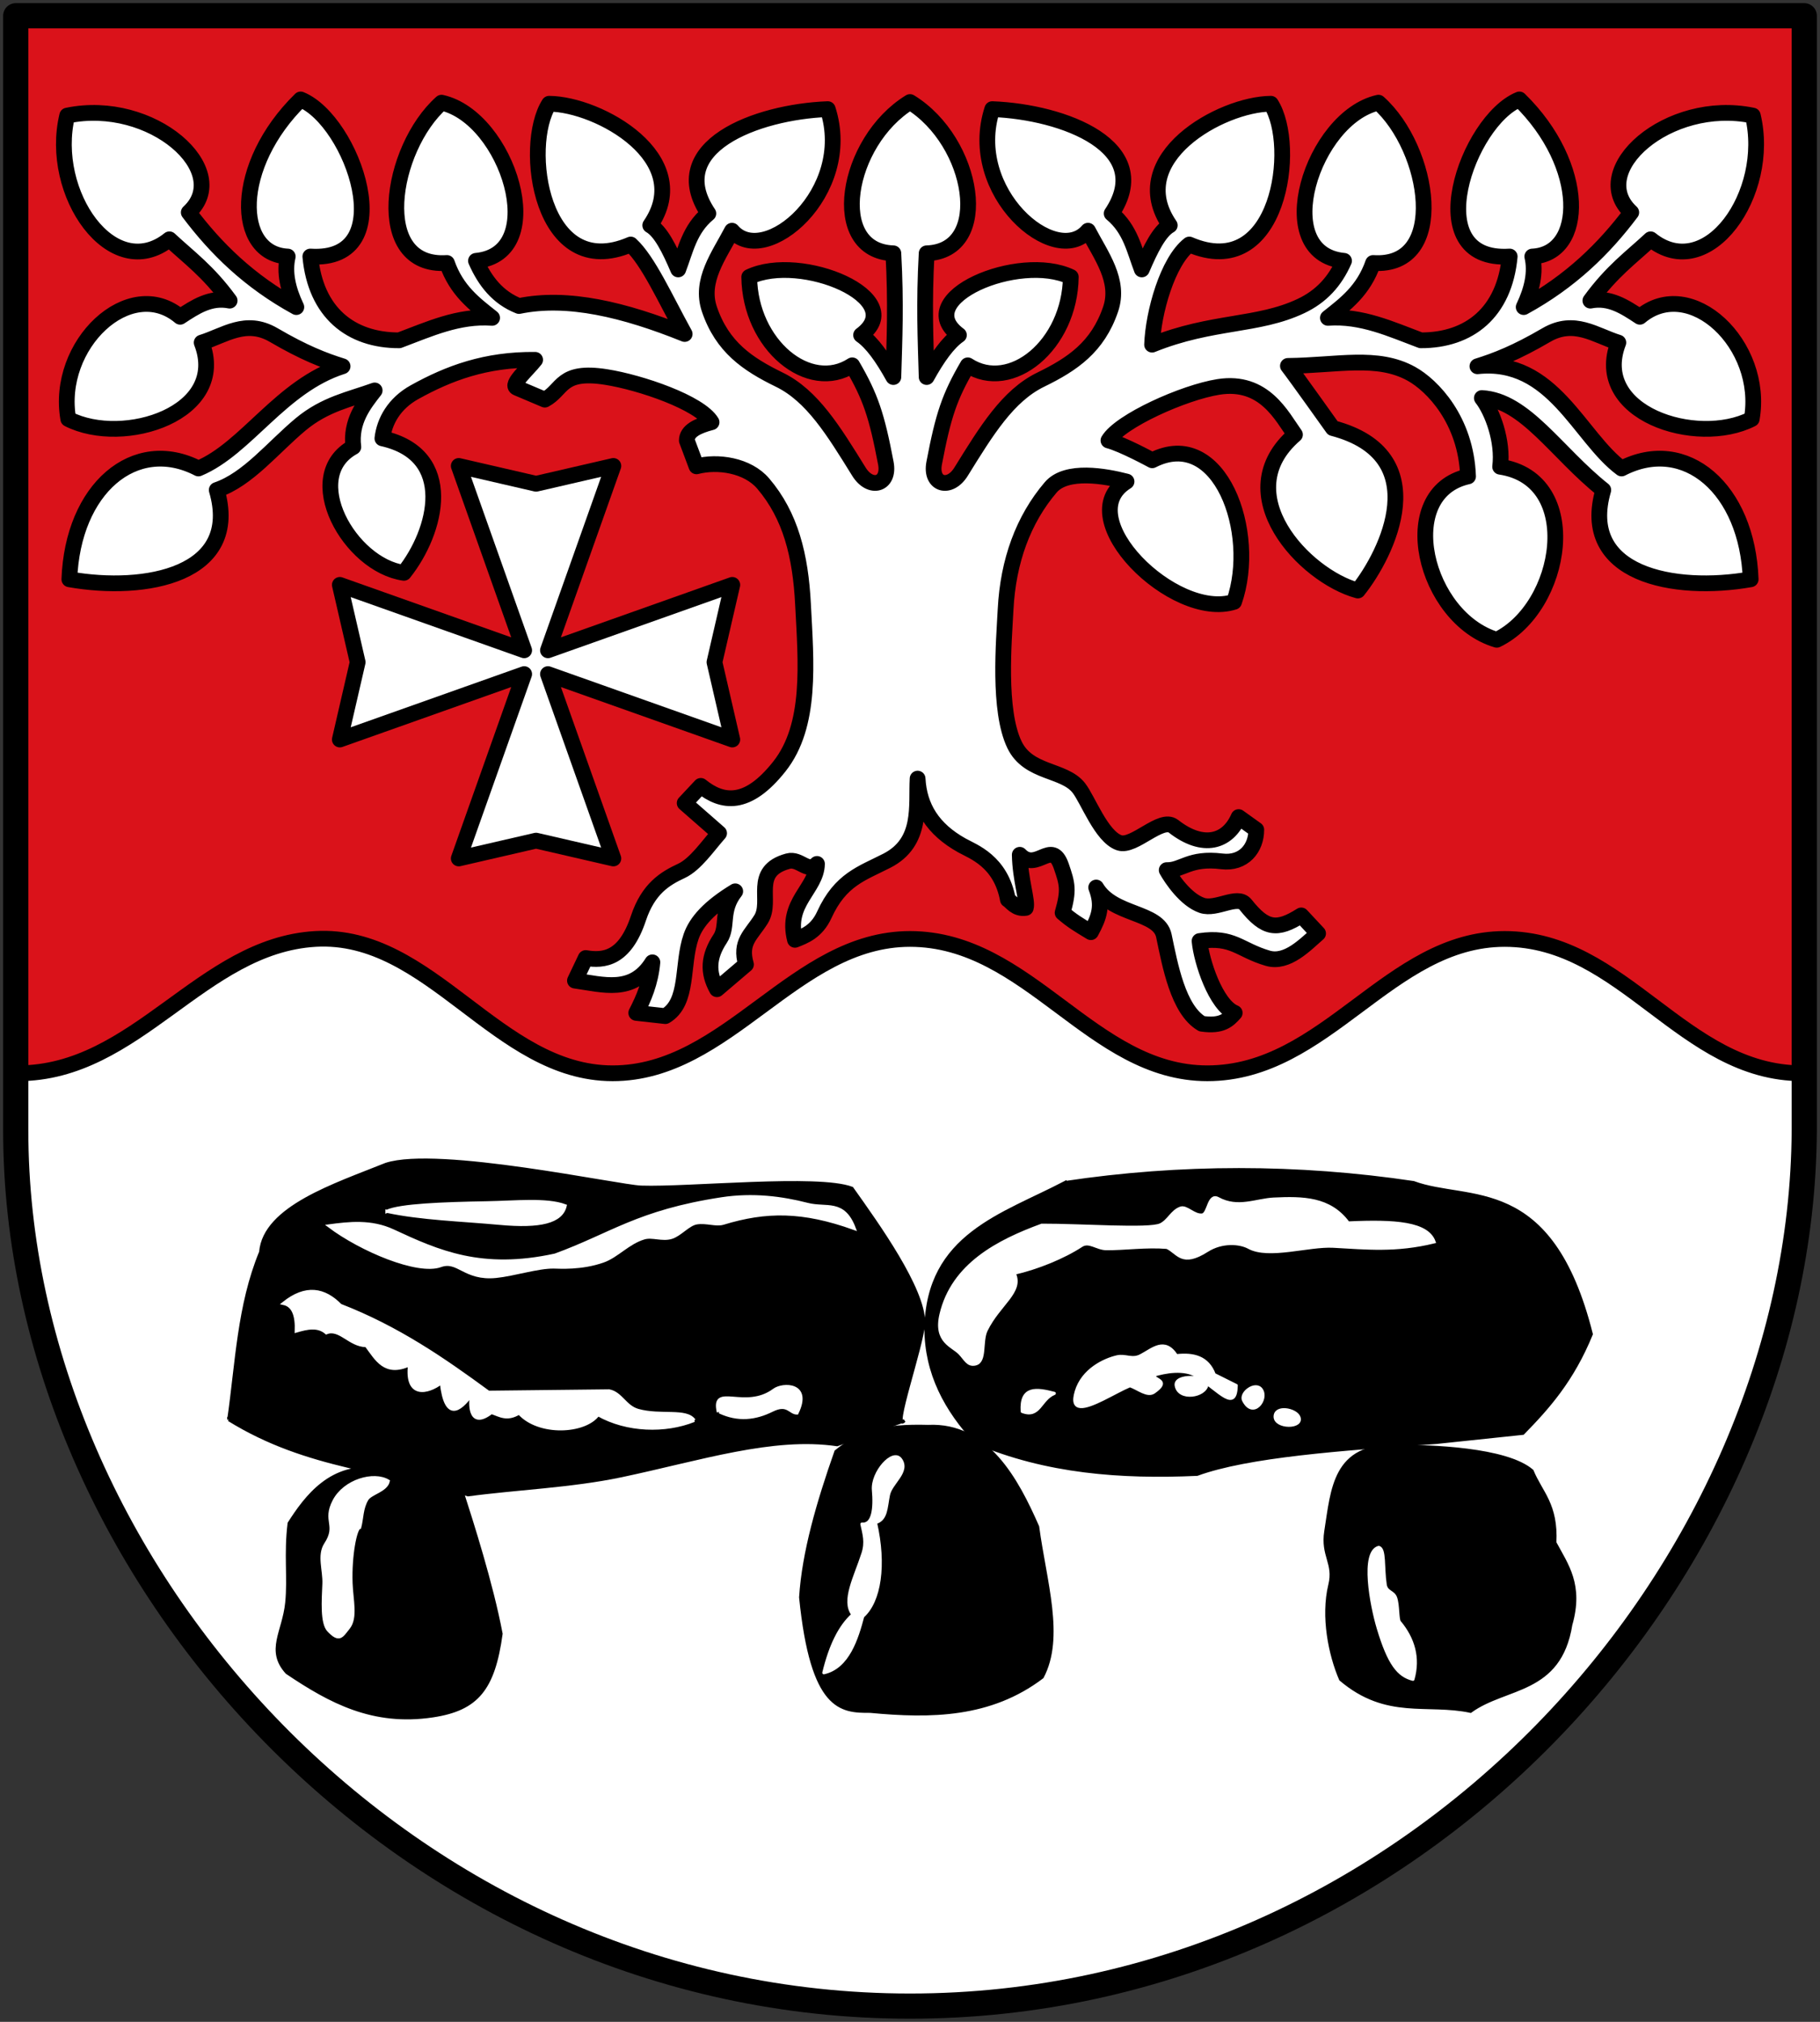 <svg xmlns="http://www.w3.org/2000/svg" height="642" width="578"><rect width="100%" height="100%" fill="#333333" stroke="none"/><path d="M338.227 116.477c-36.585 0-56.468 56.657-94.113 56.657-36.585 0-56.469-56.657-94.114-56.657-36.585 0-57.529 56.657-94.114 56.657-36.584 0-57.59-58.802-94.113-56.657-36.147 2.122-94.114 56.657-94.114 56.657C-134.337 322.024-37.204 473.083 150 475c187.204 1.917 287.75-168.925 282.34-301.866-37.645 0-56.468-56.657-94.113-56.657z" style="fill:#fff;stroke:none;stroke-width:1.885px;stroke-linecap:butt;stroke-linejoin:miter;stroke-opacity:1" transform="translate(139 162)"/><path d="M-133.283-156.811h566.566V178.8c-37.77 0-56.656-42.656-94.427-42.656-36.707 0-56.657 42.656-94.428 42.656-36.707 0-56.657-42.656-94.428-42.656-36.707 0-57.72 42.656-94.428 42.656-36.707 0-57.783-44.8-94.428-42.656-36.268 2.123-56.656 42.656-94.427 42.656z" style="fill:#da121a;stroke:#000;stroke-width:5;stroke-linecap:butt;stroke-linejoin:miter;stroke-miterlimit:4;stroke-dasharray:none;stroke-opacity:1" transform="translate(139 162)"/><path style="fill:#fff;stroke:#000;stroke-width:5;stroke-linecap:round;stroke-linejoin:round;stroke-miterlimit:4;stroke-dasharray:none;stroke-opacity:1" d="m55.795 110.59-24.551-5.666-24.551 5.666 20.774-58.546-58.545 20.775 5.665-24.552-5.665-24.55L27.467 44.49 6.693-14.055l24.55 5.666 24.552-5.666L35.021 44.49l58.545-20.774-5.665 24.551 5.665 24.552-58.545-20.775Z" transform="translate(139 162)"/><path d="M142.665 111.294c-7.997 4.102-14.743 5.935-19.886 17.189-2.455 5.373-6.381 6.784-9.312 7.94-3.083-11.859 6.851-16.15 6.992-24.104-2.963 3.067-5.436-1.899-9.224-.866-11.683 3.185-4.825 12.5-8.541 18.448-3.176 5.085-6.846 7.169-4.783 14.349l-9.224 7.857c-2.99-5.352-2.762-10.34 1.025-16.056 2.62-3.955.004-8.96 4.783-15.032-8.226 4.996-12.371 9.651-14.007 14.348-3.129 8.98-.636 20.848-8.2 25.281l-9.224-1.025c2.397-4.663 4.529-9.592 5.125-16.056-6.31 10.123-15.669 7.034-24.598 5.807l3.417-7.174c5.799.984 12.446.243 16.74-12.64 3.127-9.384 8.432-12.601 13.665-15.032 4.438-2.062 8.406-7.951 11.957-11.957l-10.932-9.566 5.124-5.466c6.802 5.507 14.783 6.674 24.94-6.15 10.335-13.05 8.473-32.97 7.516-51.586-.791-15.382-3.936-28.06-12.64-38.263-4.985-5.843-14.463-7.212-21.182-5.466l-3.075-8.2c-.002-2.984 3.329-4.635 7.858-5.807-3.68-6.174-22.484-12.614-33.48-14.349-14.578-2.3-13.617 4.04-19.473 7.175l-8.883-3.758c-2.233-.945 3.407-5.806 5.808-8.883-15.729-.153-27.402 4.23-38.263 10.25-6.598 3.655-9.624 9.327-10.249 14.69C5.946-17.578-.259 6.765-10.728 19.894c-17.262-2.444-33.105-30.645-16.057-39.97-1.01-8.106 3.388-13.611 6.774-17.948-7.838 2.84-15.72 4.281-23.514 10.773-8.802 7.331-16.738 17.486-26.647 20.84 7.888 26.958-22.575 32.622-46.804 28.355 1.05-28.73 20.71-45.658 40.996-35.188 15.26-6.375 26.17-26.226 45.779-32.455-5.772-1.786-12.264-4.292-21.865-9.907-8.905-5.209-15.622.146-22.89 2.391 8.72 22.436-24.82 33.177-42.362 24.256-4.149-23.54 19.512-45.954 35.53-32.455 4.817-3.185 9.64-6.344 15.715-5.125-6.862-9.398-12.863-13.633-19.131-19.473-18.04 14.518-38.418-14.642-32.455-39.287 26.936-5.598 52.926 17.549 38.604 30.747 8.584 11.423 19.16 21.85 34.163 30.063-2.694-5.65-3.899-11.05-2.733-16.057-16.777-.753-17.412-28.852 4.1-49.878 16.433 6.641 32.43 51.777 3.075 49.878 1.646 17.74 12.815 26.65 28.23 26.606 9.5-3.555 18.775-7.89 29.506-7.132C11.71-65.493 6.01-69.694 2.937-78.495c-24.096 1.63-18.084-36.32-1.708-50.903 21.011 4.67 34.73 48.021 10.932 50.22 2.85 6.488 6.96 11.715 13.665 14.349 15.485-3.196 33.496 1.185 52.612 8.882-6.175-11.185-11.571-23.283-17.14-28.414-28.595 12.347-34.431-31.443-25.906-44.695 15.75.093 46.706 17.349 32.114 38.604 3.355 1.906 6.163 7.648 8.882 14.007 2.377-6.192 3.566-12.78 9.566-17.765-14.149-21.105 15.144-32.263 37.921-33.138 8.556 26.385-20.08 50.717-30.405 38.604-4.174 7.99-10.26 15.88-7.175 24.94 4.102 12.041 12.121 17.44 22.207 22.364 10.447 5.1 17.191 16.171 25.28 29.222 3.658 5.9 9.848 4.136 8.541-2.733-2.88-15.141-4.85-21.063-10.673-31.047-13.644 8.894-32.435-6.437-32.714-28.056 16.424-7.847 51.201 6.83 35.53 18.449 3.416 2.327 6.832 7.138 10.249 13.323.341-11.9.892-23.07 0-39.287-20.981-.66-15.189-35.476 5.285-48.03 20.474 12.554 26.266 47.37 5.285 48.03-.892 16.218-.341 27.388 0 39.287 3.417-6.185 6.833-10.996 10.25-13.323-15.672-11.619 19.105-26.296 35.53-18.449-.28 21.62-19.07 36.95-32.715 28.056-5.823 9.984-7.793 15.906-10.673 31.047-1.307 6.87 4.883 8.634 8.54 2.733 8.09-13.05 14.834-24.121 25.281-29.222 10.086-4.923 18.105-10.323 22.207-22.365 3.085-9.06-3.001-16.95-7.175-24.939-10.324 12.113-38.961-12.219-30.405-38.604 22.777.875 52.07 12.033 37.921 33.138 6 4.985 7.189 11.573 9.566 17.765 2.72-6.36 5.527-12.1 8.882-14.007-14.592-21.255 16.365-38.511 32.114-38.604 8.525 13.252 2.69 57.042-25.906 44.695-6.89 5.351-11.455 21.579-11.825 31.796 19.116-7.697 33.529-5.75 47.297-12.264 6.51-3.081 10.815-7.861 13.665-14.349-23.798-2.199-10.08-45.55 10.932-50.22 16.376 14.583 22.388 52.534-1.708 50.903-3.073 8.8-8.774 13.002-14.349 17.424 10.731-.758 20.007 3.577 29.505 7.132 15.416.045 26.585-8.867 28.231-26.606-29.355 1.899-13.358-43.237 3.075-49.878 21.512 21.026 20.877 49.125 4.1 49.878 1.166 5.007-.039 10.408-2.733 16.057 15.003-8.213 25.58-18.64 34.163-30.063-14.322-13.198 11.668-36.345 38.604-30.747 5.963 24.645-14.415 53.805-32.455 39.287-6.268 5.84-12.27 10.075-19.131 19.473 6.075-1.219 10.898 1.94 15.715 5.125 16.018-13.5 39.679 8.916 35.53 32.455-17.543 8.92-51.081-1.82-42.363-24.256-7.267-2.245-13.984-7.6-22.89-2.391-9.6 5.615-16.092 8.121-21.864 9.907 24.011-2.577 32.315 22.489 45.78 32.455 20.285-10.47 39.945 6.459 40.995 35.188-24.229 4.267-54.692-1.397-46.804-28.355-14.767-11.721-24.774-28.456-38.566-29.198 3.386 4.337 6.819 13.708 5.808 21.813 26.711 4.012 20.048 44.774-1.08 54.949-23.03-6.85-32.618-46.652-9.11-51.884-.625-17.924-11.381-28.91-17.98-32.567-10.86-6.018-23.5-2.671-39.229-2.518 2.402 3.077 14.263 19.753 14.263 19.753 32.708 8.6 17.324 39.855 7.943 51.572-16.996-4.619-41.616-30.861-19.966-49.505-4.165-5.791-9.726-17.446-24.304-15.146-10.996 1.735-31.25 10.832-34.93 17.006 4.53 1.172 13.897 6.29 13.897 6.29 21.421-10.968 33.701 22.897 26 44.945C233.865 35.215 200.5 2.235 218.77-9.095c-6.718-1.745-19.095-4-24.08 1.843-8.704 10.203-13.54 23.364-14.331 38.746-.52 10.128-2.46 32.048 2.832 43.002 4.435 9.179 15.674 7.708 20.386 13.657 2.945 3.719 7.156 15.463 12.846 17.44 4.668 1.62 13.295-8.32 17.26-5.223 9.502 7.424 17.265 4.927 20.681-2.927l5.608 4.017c.008 5.915-4.044 10.885-10.932 10.049-10.376-1.26-12.532 2.89-17.515 2.777 1.52 2.697 5.973 9.411 11.208 11.197 4.525 1.543 11.25-3.494 13.811-.272 6.329 7.96 10.048 8.29 17.707 3.461l5.348 5.725c-3.95 3.408-9.768 9.686-15.982 7.868-9.023-2.64-10.966-7.033-21.66-5.462.596 6.464 5.143 20.33 11.164 22.82-1.977 2.22-4.046 4.372-10.432 3.44-7.564-4.432-10.103-18.632-12.064-27.937-1.637-7.764-16.17-6.284-21.496-15.315 2.202 5.76 1.005 9.248-1.681 14.179-4.328-2.62-5.908-3.548-8.983-6.167 2.064-7.18 1.526-9.166-.434-14.832-3.04-8.79-7.735 2.131-13.175-3.571.14 7.954 2.586 14.661 1.918 16.856-3.172.537-4.682-2.083-5.688-2.624-2.244-12.22-11.059-15.235-14.571-17.19-9.276-5.161-13.61-12.187-14.1-21.232-.49 8.562 1.71 20.186-9.75 26.064z" style="fill:#fff;stroke:#000;stroke-width:5;stroke-linecap:round;stroke-linejoin:round;stroke-miterlimit:4;stroke-dasharray:none;stroke-opacity:1" transform="translate(139 162)"/><path d="M-17.366 313.025Z" style="fill:none;stroke:#000;stroke-width:1px;stroke-linecap:butt;stroke-linejoin:miter;stroke-opacity:1" transform="translate(139 162)"/><path d="M-725.757 292.764c25.326 15.681 50.651 15.919 75.977 23.878 15.089-2.049 32.832-2.725 48.633-6.055 25.116-5.293 48.084-12.87 68.588-9.863l21.346-7.598c-4.16 4.159 5.574-23.302 6.15-31.114-.087-10.97-14.532-31.053-22.793-42.692-10.686-4.088-51.88.158-66.932-.362-7.276-.251-64.553-12.611-81.041-7.235-16.06 6.47-38.635 13.66-39.798 27.858-7.01 17-7.556 35.295-10.13 53.183zm265.557-75.253c-19.792 10.359-43.649 16.651-44.14 46.31.022 14.173 6.27 25.857 15.92 36.179 22.289 9.465 45.978 11.225 70.187 10.13 16.018-5.859 45.795-8.048 75.977-10.13l27.496-2.894c7.92-8.096 15.685-16.74 21.708-31.476-12.766-50.875-39.012-41.644-56.44-48.119-36.757-5.488-74.176-5.484-110.709 0z" style="fill:#000;stroke:#000;stroke-width:1px;stroke-linecap:butt;stroke-linejoin:miter;stroke-opacity:1" transform="translate(798.413 158)"/><path d="M-377.35 328.22c-1.229 7.804 2.96 10.108 1.284 17.025-2.436 10.05.028 22.19 3.42 30.008 14.637 12.436 27.468 7.18 41.244 10.13 11.195-8.13 28.344-5.675 31.837-27.496 3.614-12.66-1.264-18.95-5.065-26.05.619-12.142-4.382-15.856-7.236-22.792-8.14-7.054-32.424-7.843-43.234-7.779-19.62-.645-20.14 13.547-22.25 26.954zm-126.266-33.285c18.744-.854 28.189 16.934 34.732 31.838 2.326 17.372 8.156 35.118 1.447 47.756-16.44 12.472-35.332 12.677-54.63 10.854-9.27.058-18.458-.403-22.07-36.18.912-14.305 5.513-30.087 11.216-46.309 7.72-6.27 14.942-8.333 29.305-7.96zM-678 308.683l26.41 7.236c3.016 9.41 9.287 28.902 12.302 44.862-2.399 17.5-7.566 23.932-21.708 26.05-18.954 2.838-32.487-4.452-46.31-13.749-6.379-7.045-.98-12.843-.037-22.146.813-8.01-.455-15.387.761-25.249 5.215-8.147 13.445-19.51 28.582-17.004z" style="fill:#000;stroke:#000;stroke-width:1px;stroke-linecap:butt;stroke-linejoin:miter;stroke-opacity:1" transform="translate(798.413 158)"/><path d="M299.213 357.549c-2.224-7.42-5.325-24.123.12-25.645 2.035.41 1.24 6.277 2.077 11.835.365 2.423 2.553 2.168 3.277 4.101.865 2.311.552 6.91 1.248 7.745 4.4 5.28 6.22 11.378 4.279 18.189-4.577-1.153-7.577-4.798-11.001-16.225z" style="fill:#fff;stroke:#fff;stroke-width:1px;stroke-linecap:round;stroke-linejoin:round;stroke-opacity:1" transform="translate(138.502 159.447)"/><path style="fill:#fff;stroke:#fff;stroke-width:1px;stroke-linecap:butt;stroke-linejoin:miter;stroke-opacity:1" d="M89.636 288.942c-2.127-9.313 8.434-.113 17.728-7.023 2.726-2.027 11.847-2.147 7.244 7.308-2.264.016-2.956-3.343-7.919-.875-5.305 2.638-10.803 3.294-16.716.502m-8.033 2.719c-2.434-3.58-10.63-1.155-17.817-3.167-4.1-1.148-5.386-5.483-9.167-6.203l-38.314.43C2.44 272.21-12.158 262.117-30.39 255.05c-5.1-5.17-10.946-6.363-18.09-.636 3.235.675 4.246 4.018 4.077 8.778 3.417-.995 6.795-1.795 9.542.558 4.23-1.718 7.435 4.06 12.687 4.069 3.236 4.332 5.905 9.636 13.74 6.084-1.24 10.682 5.93 8.911 10.096 5.69 1.37 12.22 5.823 9.004 9.58 3.824-.684 3.847-.251 10.732 6.345 5.641 2.597.874 4.878 2.54 8.77.179 6.258 6.978 20.922 6.21 25.06.51 9.151 5.182 21.373 5.508 30.525 1.826zm-117.016 39.285c-2.326 3.56-.37 8.236-.552 12.619-.22 5.276-.747 12.447 1.495 14.79 3.426 3.58 4.1 1.895 6.293-.848 2.538-3.174 1.01-8.79.816-14.206-.311-8.655 1.392-17.448 2.758-17.676.768-2.966.584-6.05 2.28-8.9 1.19-1.998 6.133-2.76 6.79-5.783-4.582-2.785-13.835-.162-17.197 6.264-3.413 6.521 1.318 7.619-2.683 13.74z" transform="translate(138.502 159.447)"/><path style="fill:#fff;stroke:#fff;stroke-width:1px;stroke-linecap:round;stroke-linejoin:round;stroke-opacity:1" d="M132.38 353.243c-3.425-4.402.806-11.965 3.208-19.474 1.137-3.556.329-6.077-.362-9.267 3.604.359 4.175-5.05 3.66-10.793-.5-5.558 6.171-13.116 8.606-9.763 2.832 3.9-3.069 7.437-3.842 11.275-.82 4.065-.624 7.79-4.118 8.798 3.063 13.453 1.345 24.974-4.051 29.767-1.86 7.047-4.684 16.2-12.344 17.91 2.054-8.54 5.095-14.786 9.243-18.453z" transform="translate(138.502 159.447)"/><path style="fill:#fff;stroke:#fff;stroke-width:1px;stroke-linecap:butt;stroke-linejoin:miter;stroke-opacity:1" d="M-34.009 229.812c6.272-.833 13.32-1.697 20.349 1.571 14.365 6.681 28.078 12.798 51.455 7.704 17.789-6.468 26.276-13.813 52.865-17.87 9.942-1.517 19.115-.331 27.278 1.77 6.025 1.55 11.454-1.448 14.858 7.637-16.427-5.916-28.063-5.81-41.617-1.667-2.305.704-5.219-.584-8.373-.119-2.662.393-5.238 3.739-8.02 4.613-2.962.93-6.122-.6-8.703.157-5.084 1.491-8.586 5.79-13.016 7.356-6.942 2.455-13.929 1.925-15.734 1.902-4.994-.066-12.667 2.416-18.315 2.982-10.016 1.002-12.01-5.461-17.614-3.418-7.222 2.633-25.291-4.986-35.413-12.618z" transform="translate(138.502 159.447)"/><path style="fill:#fff;stroke:#fff;stroke-width:1px;stroke-linecap:butt;stroke-linejoin:miter;stroke-opacity:1" d="M-15.62 225.178c4.145-1.927 17.622-2.454 31.728-2.7 9.067-.159 18.995-1.252 24.88.954-1.176 5.094-7.897 6.749-20.728 5.569-12.263-1.128-24.952-1.494-35.88-3.823zm186.854 48.481c-2.387.521-3.098-1.483-4.893-3.373-2.341-2.468-8.021-3.678-5.997-12.342 3.701-15.842 18.175-23.273 32.006-28.344 12.566-.044 34.022 1.576 37.699-.131 2.557-1.187 3.64-4.336 6.39-5.292 1.895-.66 4.246 2.482 6.827 2.184 2.14-.248 1.991-6.89 5.077-5.206 6.302 3.438 12.156.404 17.688.15 9.156-.422 17.782-.387 23.624 7.575 15.017-.694 25.131.05 27.276 5.997-12.159 2.966-21.447 1.962-32.008 1.386-7.842-.428-20.491 3.823-26.815.361-2.851-1.56-8.527-2.022-13.26.993-8.093 5.155-9.171.677-12.752-.993-6.585-.544-13.483.466-19.246.421-2.992-.023-5.492-2.573-7.88-1.016-5.795 3.78-13.983 7.096-21.391 8.81 2.817 5.846-4.762 9.681-8.882 18.046-1.754 3.561-.034 10.024-3.463 10.774z" transform="translate(138.502 159.447)"/><path style="fill:#fff;stroke:#fff;stroke-width:1px;stroke-linecap:round;stroke-linejoin:round;stroke-opacity:1" d="M186.136 288.72c-.513-7.942 4.567-7.184 10.179-5.728-4.502 1.867-4.641 7.86-10.18 5.728zm37.644-17.696c3.775-1.945 7.55-5.812 11.324.003 5.454-.618 9.948.492 12.007 5.986l6.985 3.482c-.193 8.41-5.131 1.965-12.374-2.925-3.975-2.684-10.39-1.437-13.904-.339.339 1.722 5.414 1.636.158 5.339-2.08 1.465-4.986-1.104-7.627-2.028-2.374.988-5.617 2.835-8.667 4.33-5.512 2.703-10.395 4.26-8.384-2.464 2.073-6.933 8.973-10.101 12.944-11.017 2.668-.614 4.802 1.08 7.538-.366zm50.164 19.393c-1.055-2.327-7.359-3.524-7.478-.123-.131 3.724 9.127 3.76 7.478.123zm-11.92-8.674c-1.854-2.515-6.737 1.143-5.579 3.45 2.994 5.958 7.836-.389 5.58-3.45z" transform="translate(138.502 159.447)"/><path style="fill:#fff;stroke:#fff;stroke-width:1px;stroke-linecap:round;stroke-linejoin:round;stroke-opacity:1" d="M244.808 280.188c.393-2.753-10.418-3.366-9.76.337.846 4.754 9.228 3.398 9.76-.337z" transform="translate(138.502 159.447)"/><path d="M-134-157v354c0 140 124 278 284 278s283.214-138.002 284-278v-354z" style="fill:none;fill-opacity:1;stroke:#000;stroke-width:8;stroke-linecap:round;stroke-linejoin:round;stroke-miterlimit:4;stroke-dasharray:none;stroke-opacity:1" transform="translate(139 162)"/></svg>